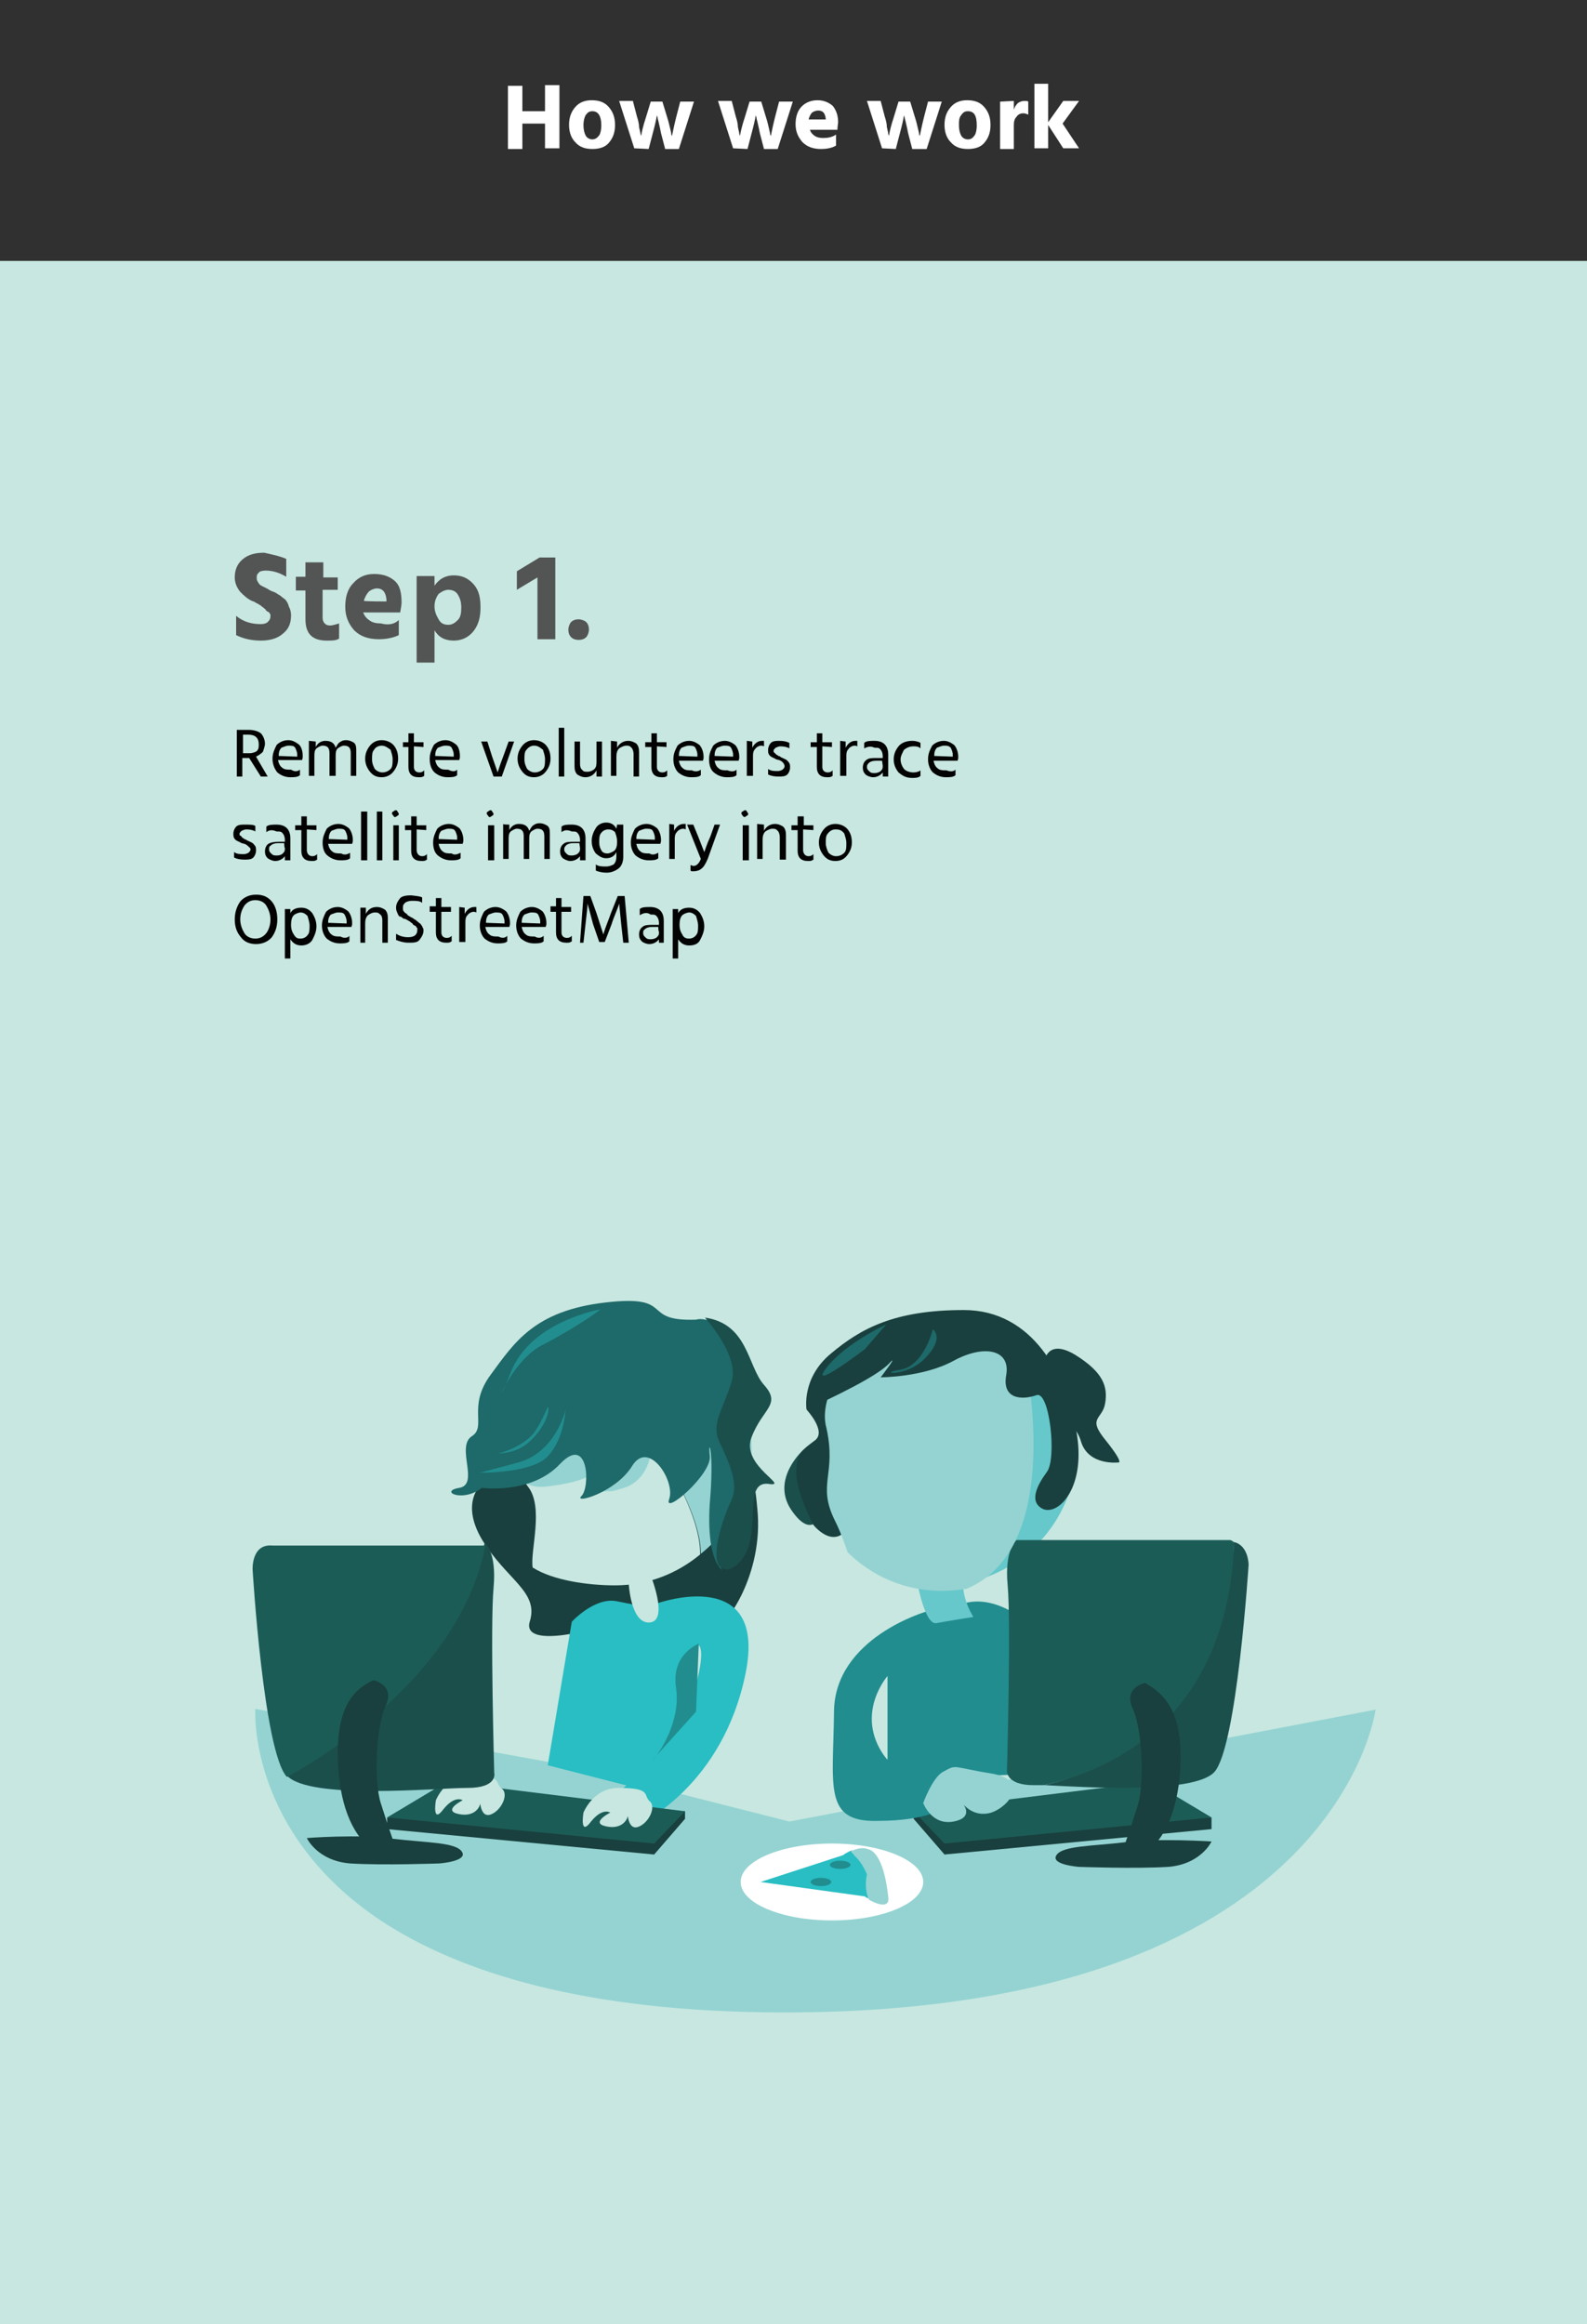 <?xml version="1.0" encoding="utf-8"?>
<!-- Generator: Adobe Illustrator 19.1.0, SVG Export Plug-In . SVG Version: 6.00 Build 0)  -->
<svg version="1.1" id="Layer_1" xmlns="http://www.w3.org/2000/svg" xmlns:xlink="http://www.w3.org/1999/xlink" x="0px" y="0px"
	 viewBox="44 -62.5 231.2 338.5" style="enable-background:new 44 -62.5 231.2 338.5;" xml:space="preserve">
<rect x="44" y="-62.5" width="231.2" height="338.5" fill="#333333" stroke="none"/>
<style type="text/css">
	.st0{fill:#303030;}
	.st1{fill:#C7E7E0;}
	.st2{fill:#66C8CB;}
	.st3{fill:#19403E;}
	.st4{fill:#94D3D2;}
	.st5{fill:#28BEC3;}
	.st6{fill:#1C5C57;}
	.st7{fill:#218D8F;}
	.st8{fill:#1B4F4C;}
	.st9{fill:#FFFFFF;}
	.st10{fill:#1E6969;}
	.st11{enable-background:new    ;}
	.st12{fill:#535454;}
	.st13{fill:#030303;}
</style>
<rect x="44" y="-62.5" class="st0" width="231.2" height="38"/>
<rect x="44" y="-24.5" class="st1" width="231.2" height="300.5"/>
<g>
	<path class="st2" d="M200.8,148.6c0-6.5-3.2-12.2-8.1-15.8c1.8,9,4.4,30.3-8.3,35.3C193.7,166.4,200.8,158.3,200.8,148.6z"/>
	<path class="st3" d="M114.5,153.3c0,0-3.7,2.6-0.3,8.4c3.6,5.9,8.3,7.6,7,11.9c-1.4,4.3,10.2,1.1,12.9,0c2.7-1.1,15-1.2,15,0
		c0,1.2,5.9-5.9,5.3-15.5c-0.7-9.6-3.7-18.9-11.6-17.8C134.7,141.4,114.5,153.3,114.5,153.3z"/>
	<path class="st4" d="M127.1,194.7l31.9,8.1l85.4-16.3c0,0-5.7,44.1-86.1,44.1c-29.2,0-47.4-5.9-58.7-13.3
		c-19.6-13-18.4-30.9-18.4-30.9L127.1,194.7z"/>
	<path class="st4" d="M153.5,148.6c0-11-8.9-19.9-19.9-19.9c-6.2,0-11.6,3-15.3,7.4l16.6,7.7l5,4.8c0,0,6.2,9,6.2,15.2
		C150.5,160.3,153.5,154.8,153.5,148.6z"/>
	<path class="st5" d="M139.8,171c0,0,16.1-5.7,12.8,10.3c-3.3,16.1-15,21.6-15,21.6l-5.4-3c0,0,7.7-5.4,10.4-10.3s4.3-11.4,3.2-12.5
		c-1.1-1.1-0.1,12.3-0.1,12.3l-9.4,8.4l-12.5-3.2l3.5-20.9c0,0,3.3-3.6,6.5-3c3.1,0.6,4.8,1,4.8,1L139.8,171z"/>
	<polygon class="st3" points="177.1,202.4 181.6,207.6 220.5,203.9 220.5,202.2 177.1,201.3 	"/>
	<polygon class="st6" points="177.1,201.3 181.6,206 220.5,202.2 211.8,197 	"/>
	<polygon class="st3" points="143.8,202.4 139.3,207.6 100.4,203.9 100.4,202.2 143.8,201.3 	"/>
	<polygon class="st6" points="143.8,201.3 139.3,206 100.4,202.2 109.1,197 	"/>
	<path class="st7" d="M179,172.2c0,0-13.4,3.8-13.5,14.6s-1.6,16.1,6.3,15.9c7.8,0,9.9-2.1,9.9-2.1l1.5-5.7c0,0-7.2,3.6-10.8-2.3
		s0.9-11,0.9-11v15l26.6-0.9l-3.7-19.5c0,0-5.4-6.5-11.3-5.3C179,172.2,179,172.2,179,172.2z"/>
	<path class="st8" d="M161.1,148.6c0,0-4.8,4.2-1.9,8.7c3,4.5,4.3,1,4.3,1L161.1,148.6z"/>
	<g>
		<path class="st8" d="M223.8,162.1c-1.9,25.9-18.8,33.3-27.6,35.4c6,0.3,21.7,1.3,24.7-1.9c3.3-3.6,5-30.2,5-30.2
			S225.9,162.6,223.8,162.1z"/>
		<path class="st6" d="M223.8,162.1c-0.3-0.1-0.3-0.3-0.7-0.3c-3,0-31,0-31,0s-1.8,1.3-1.3,6.6c0.5,5.4-0.1,26.9-0.1,26.9
			s-0.3,2.2,3.9,2.2c0.3,0,1,0,1.5,0C205.1,195.5,222.8,188.4,223.8,162.1z"/>
	</g>
	<path class="st3" d="M210.8,182.6c0,0-3.2,0.7-1.8,3.7s1.8,11,0.7,14.3c-1.1,3.5-2,6-2,6s1.5,2.5,4.1,0s4.2-7.1,4.2-13.6
		C215.9,186.7,213.7,184.2,210.8,182.6z"/>
	<path class="st3" d="M220.5,205.7c0,0-1.5,3.3-6.3,3.7c-4.8,0.3-13,0-13,0s-4.2-0.3-3.3-1.7c0.9-1.4,5.1-1.3,10.1-1.9
		C212.8,205.2,220.5,205.7,220.5,205.7z"/>
	<path class="st3" d="M196.1,136c0,0,0.3-3.7,4.5-1.2c4.2,2.6,4.8,4.7,4.4,7.1s-2.7,2,0.1,5.4c2.8,3.5,1.8,3.2,1.8,3.2
		s-4.3,0.5-5.4-3c-1-3.5-3.8-2.7-3.8-6.9"/>
	<path class="st2" d="M184.3,168.2c0,2.5,1.5,4.8,1.5,4.8s-3.8,0.6-5.4,0.9c-1.6,0.3-2.7-5.6-2.7-5.6H184.3L184.3,168.2z"/>
	<path class="st4" d="M178.5,200.1c0,0,1.2,3.3,4.4,2.7c3.2-0.6,1.3-2.7,1.3-2.7s1.5,2.2,4.2,1.4c2.7-0.9,5.6-4.8,0-5.7
		c-5.6-0.9-5-1.4-6.9-0.3C179.9,196.2,178.5,200.1,178.5,200.1z"/>
	<path class="st1" d="M135.6,168.2c0,0,0.3,5.9,3.1,5.6s0-7.1,0-7.1"/>
	<path class="st1" d="M134.1,197.9c-3.7,0-5.1,3.6-5.1,3.6s-0.6,3.6,1.1,1.3c1.7-2.1,2.8-1.3,2.8-1.3s-3,1.5-0.6,2
		c2.3,0.5,3.3-1,3.2-2c-0.1-1-0.3,2.6,1.4,2.1c1.6-0.5,2.8-3,1.7-3.8C137.7,198.9,138.9,197.9,134.1,197.9z"/>
	<path class="st1" d="M112.6,196.1c-3.7,0-5.1,3.6-5.1,3.6s-0.6,3.6,1.1,1.3c1.7-2.1,2.8-1.3,2.8-1.3s-3,1.5-0.6,2
		c2.3,0.5,3.3-1,3.2-2c-0.1-1-0.3,2.6,1.4,2.1c1.6-0.5,2.8-3,1.7-3.8C116,197.1,117.3,196.1,112.6,196.1z"/>
	<path class="st3" d="M88.7,205.2c0,0,1.5,3.3,6.3,3.7c4.8,0.3,13,0,13,0s4.2-0.3,3.3-1.7c-0.9-1.4-5.1-1.3-10.1-1.9
		C96.3,204.6,88.7,205.2,88.7,205.2z"/>
	<ellipse class="st9" cx="165.2" cy="211.6" rx="13.3" ry="5.6"/>
	<path class="st7" d="M145.8,176.9c0,0-4.1,1.5-3.3,6.5c0.7,4.8-2.5,9.7-3.6,10.6c-1,0.9,0,0,0,0l6.5-7.2L145.8,176.9z"/>
	<path class="st7" d="M144.6,144.8c0,0,1.9,2.1,1.3,3.8c-0.7,1.7-3.3,5.4-3.3,5.4s2.8-1.7,3.5-3.7c0.6-1.9,1-3.3,0.6-4.2
		C146.2,145.5,144.6,144.8,144.6,144.8z"/>
	<path class="st3" d="M165.2,139.5l-3.7,3.3c0,0,3,3.2,1.2,4.5c-1.7,1.3-2.7,1.8-2.7,4.7s2.5,7.6,2.5,7.6s3.7,4.7,5.9-1.3
		C170.7,152.4,165.2,139.5,165.2,139.5z"/>
	<g>
		<path class="st4" d="M193,133.4c-3.3-2.4-7.4-3.9-11.8-3.9c-5,0-9.5,1.8-13,4.8c-2.3,3.2-4.8,7.6-3.8,11.2
			c1.5,6.8-1.4,8.1,1.2,13.4c0.9,1.8,1.4,3.3,1.9,4.7c3.6,3.5,8.3,5.6,13.7,5.6c1.2,0,2.3-0.1,3.6-0.3
			C197.4,163.7,194.9,142.5,193,133.4z"/>
	</g>
	<path class="st3" d="M161.5,142.8c7.6-3.5,11.1-5.6,12.2-6.9c1.2-1.2-1.4,2.2-1.4,2.2s6.2,0,10.6-2.4s8.3-1.7,7.7,2
		c-0.7,3.7,2.4,3.7,4.4,3c1.9-0.7,3,9.3,1.5,11.2c-1.4,1.9-2.7,4.4-0.5,5.4c2.3,0.9,6.3-3.3,4.8-11.4c-1.5-8.1-6.3-17.6-16.4-17.6
		c-10.1,0-15,2.7-19.3,6.3C160.7,138.2,161.5,142.8,161.5,142.8z"/>
	<path class="st10" d="M173.1,130.4c0,0-5.9,2.7-8.7,6.3c-2.8,3.7,5.6-2.7,5.6-2.7L173.1,130.4z"/>
	<path class="st10" d="M179.9,131.1c0,0-1.3,5.4-4.8,5.9s0.9,1.2,3.7-1.7C181.7,132.3,179.9,131.1,179.9,131.1z"/>
	<g>
		<path class="st5" d="M170.4,210.4c0,0-0.8-1.7-1.8-2.7c-0.3-0.3-0.3-0.5-0.5-0.7c-0.8,0.3-1.3,0.7-1.3,0.7l-12,3.9l15.2,2.1
			c0,0,0.3,0.3,0.7,0.3C169.8,212.4,170.4,210.4,170.4,210.4z"/>
		<path class="st4" d="M173.4,213.7c-0.3-2.7-1.1-6.5-3-6.9c-0.9-0.3-1.7,0-2.4,0.3c0,0.3,0.3,0.3,0.5,0.7c1.1,0.9,1.8,2.7,1.8,2.7
			s-0.5,2,0.3,3.7C171.7,214.8,173.7,215.6,173.4,213.7z"/>
	</g>
	<ellipse class="st7" cx="166.4" cy="209.1" rx="1.5" ry="0.6"/>
	<ellipse class="st7" cx="163.6" cy="211.6" rx="1.5" ry="0.6"/>
	<g>
		<path class="st1" d="M139.9,148.6l-5-4.8l-10.3-4.8c-1.8,2.8-7.4,10.3-3.7,15c2.4,3,0.3,9.4,0.7,11.8c3,1.9,8.1,2.6,12,2.6
			c4.8,0,9-1.7,12.4-4.5C146.1,157.7,139.9,148.6,139.9,148.6z"/>
	</g>
	<path class="st4" d="M116,153.3c4.8-0.9,4.3,1.1,7.6,0.7c12.2-1.3,7.4-6.5,6.9-6.5L116,153.3z"/>
	<path class="st4" d="M129.6,155.1c4.8-0.9,2,0.1,5.3-0.9c4.1-1.3,4.3-6.6,3.7-6.6L129.6,155.1z"/>
	<g>
		<g>
			<path class="st10" d="M151.2,156.3c1.1-2.3-0.3-5.3-1.7-8.2c-1.4-3,0.3-4.7,1.7-9c1-3.2-2-7.2-3.9-9.3c-0.6-0.1-1.2-0.3-1.9-0.1
				c-8.3,0.3-2.8-3.7-13.2-2.5c-10.4,1.2-13.3,5.9-16.7,10.5c-3.5,4.7-0.5,7.6-2.8,9c-2.3,1.6,1.2,7-1.8,7.5c-3,0.5,0.5,2.2,3.3,0
				c0,0,7.2,1,11.4-3.5c4.2-4.4,4.4,3.5,3.1,4.7c-1.2,1.2,5-0.5,7.4-4.4c2.4-3.9,6.3,2.2,5.4,4.8c-1,2.6,6.3-3.6,5.9-6.3
				c-0.3-2.8,0.7-0.8,0,7c-0.3,4.8,0.3,8.4,1.8,9.7C148.1,164,150.2,158.4,151.2,156.3z"/>
			<path class="st8" d="M153.5,146.8c1.6-4.2,4.4-4.7,1.8-7.6c-2.4-2.7-2.3-8.9-8.6-9.8c1.8,2.1,4.8,6.2,3.9,9.3
				c-1.4,4.5-3.1,6.2-1.7,9c1.4,3,2.7,5.9,1.7,8.2c-1.1,2.3-3.1,7.8-1.8,9.7c0.9,0.8,2,0.6,3.2-0.9c3.1-3.7,0.1-11.3,3.8-11.1
				C159.5,154.2,151.8,151,153.5,146.8z"/>
		</g>
		<path class="st7" d="M131.5,128.2c0,0-10.2,1.7-13.1,9.2c-2.9,7.5-0.5-1.7,5-4.2C128.7,130.4,131.5,128.2,131.5,128.2z"/>
		<path class="st7" d="M126.4,142.8c0,0-1.4,6.2-6.9,7.7c-5.6,1.5-5.6,1.5-5.6,1.5s7.6,0.1,9.9-2.4
			C126.2,147.1,126.4,142.8,126.4,142.8z"/>
		<path class="st7" d="M116.6,149.2c0,0,2.7,0,4.5-1.7c1.8-1.6,2.8-3.7,2.8-4.8c0-1.1-0.6,1.5-2.2,3.6
			C119.9,148.4,116.6,149.2,116.6,149.2z"/>
	</g>
	<g>
		<path class="st8" d="M85.8,196.1c3.3,3.6,21.8,1.8,26.3,1.8s3.9-2.2,3.9-2.2s-0.6-21.5-0.1-26.9c0.5-5.4-1.3-6.6-1.3-6.6
			C110.5,182.8,85.8,196.1,85.8,196.1z"/>
		<path class="st6" d="M80.8,166.1c0,0,1.6,26.6,5,30.2c0,0,24.9-12.8,28.9-33.7c0,0-28.1,0-31,0C80.6,162.3,80.8,166.1,80.8,166.1z
			"/>
	</g>
	<path class="st3" d="M98.4,182.2c0,0,3.2,0.7,1.8,3.7c-1.4,3-1.8,11-0.7,14.3c1.1,3.5,2,6,2,6s-1.5,2.5-4.1,0
		c-2.6-2.5-4.2-7.1-4.2-13.6C93.3,186.1,95.4,183.6,98.4,182.2z"/>
</g>
<g class="st11">
	<path class="st12" d="M85.7,18.9v2.6c-1-0.6-2-0.9-3-0.9c-0.4,0-0.9,0.1-1,0.3c-0.3,0.3-0.3,0.4-0.3,0.8s0.2,0.6,0.4,0.9
		c0.3,0.3,0.8,0.4,1.4,0.8c0.3,0.2,0.7,0.3,0.9,0.4c0.3,0.2,0.5,0.3,0.8,0.5c0.3,0.3,0.6,0.4,0.8,0.7c0.2,0.3,0.3,0.5,0.4,0.9
		c0.2,0.3,0.3,0.8,0.3,1.2c0,1.1-0.3,2-1.2,2.7c-0.8,0.7-1.9,1-3.2,1c-1.4,0-2.6-0.3-3.6-0.8v-2.8c1.1,0.9,2.3,1.2,3.6,1.2
		c0.4,0,0.8-0.1,1-0.3c0.3-0.3,0.4-0.5,0.4-0.9c0-0.2,0-0.3-0.1-0.3c0-0.1-0.1-0.3-0.3-0.3c-0.1-0.1-0.3-0.2-0.3-0.3
		s-0.3-0.2-0.3-0.3c-0.2-0.1-0.3-0.2-0.4-0.3c-0.2-0.1-0.3-0.2-0.5-0.3c-0.3-0.1-0.4-0.3-0.6-0.3c-0.8-0.3-1.4-0.9-1.9-1.4
		c-0.4-0.5-0.8-1.2-0.8-2.1c0-1,0.3-1.9,1.1-2.6c0.8-0.7,1.8-1,3.2-1C83.8,18.3,84.8,18.5,85.7,18.9z"/>
	<path class="st12" d="M91,23.3v4.2c0,0.3,0.1,0.6,0.3,0.8c0.2,0.2,0.4,0.3,0.8,0.3c0.4,0,0.9-0.2,1.3-0.3v2.2
		c-0.4,0.3-1,0.3-1.8,0.3c-2.1,0-3.1-1-3.1-3.1v-4.2h-1.4v-2h1.4v-2.1h2.6v2.2h2.1v1.8H91z"/>
	<path class="st12" d="M102.1,27.8V30c-0.6,0.3-1.6,0.6-2.9,0.6c-1.5,0-2.7-0.4-3.6-1.3c-0.8-0.9-1.3-2-1.3-3.4
		c0-1.4,0.3-2.6,1.2-3.5c0.8-0.9,1.8-1.3,3-1.3s2.2,0.3,3,1c0.8,0.7,1,1.8,1,3.2c0,0.3-0.1,0.8-0.2,1.4h-5.4c0.2,0.5,0.5,0.9,1,1.2
		c0.4,0.3,1,0.4,1.6,0.4C100.6,28.6,101.5,28.4,102.1,27.8z M100.3,25.1v-0.3c-0.1-1-0.5-1.6-1.4-1.6c-0.4,0-0.8,0.2-1.1,0.4
		C97.4,24,97.2,24.4,97,25C97,25.1,100.3,25.1,100.3,25.1z"/>
	<path class="st12" d="M107.3,21.4v1.4c0.7-1,1.6-1.5,2.8-1.5c1.2,0,2.1,0.4,2.9,1.3c0.8,0.9,1,2,1,3.4c0,1.4-0.3,2.5-1,3.4
		c-0.7,0.9-1.7,1.4-2.9,1.4c-1.3,0-2.2-0.5-2.8-1.5V34h-2.6V21.4H107.3L107.3,21.4z M109.3,28.5c0.6,0,1-0.3,1.4-0.7
		c0.4-0.4,0.5-1,0.5-1.8c0-0.9-0.2-1.4-0.5-1.9s-0.8-0.7-1.4-0.7c-0.5,0-1,0.3-1.4,0.6c-0.3,0.4-0.6,1-0.6,1.8
		c0,0.8,0.3,1.4,0.6,1.9C108.2,28.3,108.7,28.5,109.3,28.5z"/>
	<path class="st12" d="M119.3,23.4v-2.7l3.3-2h2.3v11.9h-2.6v-9L119.3,23.4z"/>
	<path class="st12" d="M127.2,30.3c-0.3-0.3-0.4-0.7-0.4-1.1s0.2-0.9,0.4-1.1c0.3-0.3,0.7-0.4,1.1-0.4s0.9,0.2,1.1,0.4
		c0.3,0.3,0.4,0.7,0.4,1.1s-0.2,0.9-0.4,1.1c-0.3,0.3-0.7,0.4-1.1,0.4S127.5,30.6,127.2,30.3z"/>
</g>
<g>
	<g class="st11">
		<path class="st13" d="M83,50.6h-1l-1.7-2.7l0,0h-1v2.7h-0.8v-6.8h1.7c0.8,0,1.4,0.2,1.8,0.5c0.3,0.3,0.6,0.9,0.6,1.5
			c0,0.4-0.2,0.9-0.3,1.2c-0.3,0.3-0.6,0.5-1,0.7L83,50.6z M79.4,44.5v2.7h1c0.4,0,0.9-0.2,1-0.3c0.3-0.3,0.3-0.6,0.3-1
			c0-0.9-0.5-1.4-1.5-1.4H79.4L79.4,44.5z"/>
		<path class="st13" d="M87.7,49.6v0.8c-0.3,0.3-0.9,0.3-1.4,0.3c-0.8,0-1.4-0.3-1.9-0.7c-0.4-0.5-0.7-1.2-0.7-2
			c0-0.8,0.3-1.4,0.6-2c0.4-0.4,1-0.7,1.7-0.7c0.6,0,1.1,0.3,1.5,0.6c0.4,0.3,0.6,1,0.6,1.7c0,0.3,0,0.3-0.1,0.6h-3.5
			c0.1,0.5,0.3,0.9,0.6,1.1c0.3,0.3,0.8,0.3,1.3,0.3C86.9,49.9,87.3,49.9,87.7,49.6z M87.3,47.7v-0.3c0-0.4-0.2-0.8-0.3-1
			c-0.2-0.3-0.5-0.3-1-0.3c-0.3,0-0.7,0.2-1,0.3c-0.3,0.3-0.4,0.7-0.4,1.2L87.3,47.7L87.3,47.7z"/>
		<path class="st13" d="M90,45.5v0.8c0.3-0.6,0.8-0.9,1.4-0.9c0.8,0,1.3,0.3,1.5,1c0.2-0.3,0.3-0.6,0.6-0.8c0.3-0.2,0.5-0.3,0.9-0.3
			c0.5,0,0.9,0.2,1.2,0.4c0.3,0.3,0.3,0.7,0.3,1.2v3.6h-0.8v-3.3c0-0.8-0.3-1.1-1-1.1c-0.3,0-0.6,0.2-0.9,0.4
			c-0.3,0.3-0.3,0.7-0.3,1.2v2.8H92v-3.3c0-0.8-0.3-1.1-1-1.1c-0.3,0-0.6,0.2-0.9,0.4c-0.3,0.3-0.3,0.7-0.3,1.2v2.8H89v-5.1L90,45.5
			L90,45.5z"/>
		<path class="st13" d="M99.6,50.7c-0.8,0-1.3-0.3-1.7-0.8c-0.4-0.5-0.7-1.1-0.7-1.9c0-0.8,0.3-1.4,0.7-1.9c0.4-0.5,1-0.8,1.7-0.8
			c0.7,0,1.4,0.3,1.8,0.8c0.4,0.5,0.6,1.1,0.6,1.9c0,0.8-0.3,1.4-0.7,1.9S100.3,50.7,99.6,50.7z M99.6,46.1c-0.4,0-0.9,0.2-1.1,0.6
			c-0.3,0.3-0.3,0.8-0.3,1.4s0.2,1,0.4,1.4c0.3,0.3,0.7,0.5,1.1,0.5c0.5,0,0.9-0.2,1.2-0.5c0.3-0.3,0.3-0.9,0.3-1.4
			c0-0.6-0.2-1-0.3-1.4C100.5,46.4,100.1,46.1,99.6,46.1z"/>
		<path class="st13" d="M104.3,46.2v3c0,0.5,0.3,0.8,0.8,0.8c0.3,0,0.5-0.1,0.7-0.3v0.8c-0.3,0.2-0.4,0.2-0.8,0.2
			c-1,0-1.5-0.5-1.5-1.5v-2.9h-0.8v-0.7h0.8v-1.3h0.8v1.3h1.4v0.7L104.3,46.2L104.3,46.2z"/>
		<path class="st13" d="M110.6,49.6v0.8c-0.3,0.3-0.9,0.3-1.4,0.3c-0.8,0-1.4-0.3-1.9-0.7c-0.5-0.5-0.7-1.2-0.7-2
			c0-0.8,0.3-1.4,0.6-2c0.4-0.4,1-0.7,1.7-0.7c0.6,0,1.1,0.3,1.5,0.6c0.4,0.3,0.6,1,0.6,1.7c0,0.3,0,0.3-0.1,0.6h-3.5
			c0.1,0.5,0.3,0.9,0.6,1.1c0.3,0.3,0.8,0.3,1.3,0.3C109.9,49.9,110.3,49.9,110.6,49.6z M110.1,47.7v-0.3c0-0.4-0.2-0.8-0.3-1
			c-0.2-0.3-0.5-0.3-1-0.3c-0.3,0-0.7,0.2-1,0.3c-0.3,0.3-0.4,0.7-0.4,1.2L110.1,47.7L110.1,47.7z"/>
		<path class="st13" d="M115.9,50.6l-1.8-5.1h0.9l0.7,2.2l0.8,2.3c0.1-0.3,0.3-1,0.8-2.3l0.8-2.2h0.8l-1.8,5.1
			C116.8,50.6,115.9,50.6,115.9,50.6z"/>
		<path class="st13" d="M121.8,50.7c-0.8,0-1.3-0.3-1.7-0.8c-0.4-0.5-0.7-1.1-0.7-1.9c0-0.8,0.3-1.4,0.7-1.9c0.4-0.5,1-0.8,1.7-0.8
			s1.4,0.3,1.8,0.8c0.4,0.5,0.6,1.1,0.6,1.9c0,0.8-0.3,1.4-0.7,1.9S122.5,50.7,121.8,50.7z M121.8,46.1c-0.4,0-0.8,0.2-1.1,0.6
			c-0.3,0.3-0.3,0.8-0.3,1.4s0.2,1,0.4,1.4c0.3,0.3,0.7,0.5,1.1,0.5c0.5,0,0.9-0.2,1.2-0.5c0.3-0.3,0.3-0.9,0.3-1.4
			c0-0.6-0.2-1-0.3-1.4C122.7,46.4,122.4,46.1,121.8,46.1z"/>
		<path class="st13" d="M125.4,50.6v-7.1h0.8v7.1H125.4z"/>
		<path class="st13" d="M130.9,45.5h0.8v5.1h-0.8v-0.9c-0.3,0.6-0.9,1-1.6,1c-0.5,0-0.9-0.2-1.2-0.4c-0.3-0.3-0.4-0.7-0.4-1.2v-3.6
			h0.8v3.3c0,0.3,0.1,0.7,0.3,0.8c0.2,0.3,0.4,0.3,0.8,0.3c0.4,0,0.8-0.2,1-0.4c0.3-0.3,0.3-0.7,0.3-1.2L130.9,45.5L130.9,45.5z"/>
		<path class="st13" d="M133.9,45.5v0.9c0.3-0.6,0.9-1,1.6-1c0.5,0,0.9,0.2,1.2,0.4c0.3,0.3,0.4,0.7,0.4,1.2v3.6h-0.8v-3.3
			c0-0.3-0.1-0.7-0.3-0.9c-0.3-0.3-0.4-0.3-0.8-0.3c-0.3,0-0.7,0.2-1,0.4c-0.3,0.3-0.4,0.7-0.4,1.2v2.8H133v-5.1L133.9,45.5
			L133.9,45.5z"/>
		<path class="st13" d="M139.7,46.2v3c0,0.5,0.3,0.8,0.8,0.8c0.3,0,0.5-0.1,0.7-0.3v0.8c-0.3,0.2-0.4,0.2-0.8,0.2
			c-1,0-1.5-0.5-1.5-1.5v-2.9H138v-0.7h0.9v-1.3h0.8v1.3h1.4v0.7L139.7,46.2L139.7,46.2z"/>
		<path class="st13" d="M146.1,49.6v0.8c-0.3,0.3-0.9,0.3-1.4,0.3c-0.8,0-1.4-0.3-1.9-0.7c-0.4-0.4-0.7-1.1-0.7-1.9
			c0-0.9,0.3-1.4,0.6-2c0.4-0.4,1-0.7,1.7-0.7c0.6,0,1.1,0.3,1.5,0.6c0.3,0.3,0.6,1,0.6,1.7c0,0.3,0,0.3-0.1,0.6h-3.5
			c0.1,0.5,0.3,0.9,0.6,1.1c0.3,0.3,0.8,0.3,1.3,0.3C145.2,49.9,145.7,49.9,146.1,49.6z M145.6,47.7v-0.3c0-0.4-0.2-0.8-0.3-1
			c-0.2-0.3-0.5-0.3-1-0.3c-0.3,0-0.7,0.2-1,0.3c-0.3,0.3-0.4,0.7-0.4,1.2L145.6,47.7L145.6,47.7z"/>
		<path class="st13" d="M151.3,49.6v0.8c-0.3,0.3-0.9,0.3-1.4,0.3c-0.8,0-1.4-0.3-1.9-0.7s-0.7-1.1-0.7-1.9c0-0.9,0.3-1.4,0.6-2
			c0.4-0.4,1-0.7,1.7-0.7c0.6,0,1.1,0.3,1.5,0.6c0.3,0.3,0.6,1,0.6,1.7c0,0.3,0,0.3-0.1,0.6h-3.5c0.1,0.5,0.3,0.9,0.6,1.1
			c0.3,0.3,0.8,0.3,1.3,0.3C150.5,49.9,151,49.9,151.3,49.6z M150.8,47.7v-0.3c0-0.4-0.2-0.8-0.3-1c-0.2-0.3-0.5-0.3-1-0.3
			c-0.3,0-0.7,0.2-1,0.3c-0.3,0.3-0.4,0.7-0.4,1.2L150.8,47.7L150.8,47.7z"/>
		<path class="st13" d="M153.6,45.5v0.9c0.3-0.6,0.8-1,1.4-1c0.2,0,0.3,0,0.3,0v0.8c-0.2-0.1-0.3-0.1-0.4-0.1
			c-0.3,0-0.7,0.2-0.9,0.5c-0.3,0.3-0.3,0.7-0.3,1.1v2.8h-0.9v-5.1L153.6,45.5L153.6,45.5z"/>
		<path class="st13" d="M159,45.7v0.8c-0.3-0.2-0.8-0.3-1.3-0.3c-0.3,0-0.4,0.1-0.7,0.2c-0.2,0.2-0.3,0.3-0.3,0.4
			c0,0.2,0,0.3,0.1,0.3c0.1,0.1,0.2,0.2,0.3,0.3c0.2,0.1,0.3,0.2,0.3,0.2c0.1,0,0.3,0.1,0.4,0.2c0.4,0.2,0.8,0.3,1,0.6
			c0.3,0.3,0.3,0.5,0.3,0.9c0,0.4-0.2,0.8-0.4,1c-0.3,0.3-0.8,0.3-1.3,0.3c-0.6,0-1.1-0.1-1.5-0.3v-0.8c0.4,0.3,0.9,0.3,1.4,0.3
			c0.3,0,0.5-0.1,0.7-0.2c0.2-0.2,0.3-0.3,0.3-0.5s-0.1-0.4-0.3-0.6c-0.2-0.2-0.4-0.3-0.9-0.4c-0.3-0.2-0.7-0.3-0.9-0.5
			c-0.3-0.3-0.3-0.5-0.3-0.9c0-0.4,0.2-0.8,0.4-1c0.3-0.3,0.8-0.3,1.2-0.3C158.2,45.4,158.6,45.5,159,45.7z"/>
		<path class="st13" d="M163.8,46.2v3c0,0.5,0.3,0.8,0.8,0.8c0.3,0,0.5-0.1,0.7-0.3v0.8c-0.3,0.2-0.4,0.2-0.8,0.2
			c-1,0-1.5-0.5-1.5-1.5v-2.9h-0.9v-0.7h0.9v-1.3h0.8v1.3h1.4v0.7L163.8,46.2L163.8,46.2L163.8,46.2z"/>
		<path class="st13" d="M167.2,45.5v0.9c0.3-0.6,0.8-1,1.4-1c0.2,0,0.3,0,0.3,0v0.8c-0.2-0.1-0.3-0.1-0.4-0.1
			c-0.3,0-0.7,0.2-0.9,0.5c-0.3,0.3-0.3,0.7-0.3,1.1v2.8h-0.9v-5.1L167.2,45.5L167.2,45.5z"/>
		<path class="st13" d="M169.9,46.5v-0.8c0.3-0.3,0.9-0.3,1.5-0.3c1.3,0,2,0.7,2,2v3.2h-0.8v-0.6c-0.3,0.4-0.8,0.7-1.4,0.7
			c-0.4,0-0.9-0.2-1.1-0.4c-0.3-0.3-0.4-0.6-0.4-1c0-0.5,0.2-0.9,0.5-1.1c0.3-0.3,0.9-0.3,1.5-0.3h0.9v-0.3c0-0.3-0.1-0.7-0.3-0.9
			c-0.2-0.3-0.4-0.3-0.9-0.3C170.8,46.1,170.3,46.3,169.9,46.5z M172.5,48.3h-0.9c-0.4,0-0.8,0.1-1,0.3s-0.3,0.3-0.3,0.6
			c0,0.3,0.1,0.4,0.3,0.6c0.2,0.2,0.3,0.3,0.8,0.3c0.3,0,0.7-0.1,0.9-0.3c0.3-0.3,0.3-0.4,0.3-0.8L172.5,48.3L172.5,48.3z"/>
		<path class="st13" d="M175.2,48.1c0,0.5,0.2,1,0.5,1.4c0.3,0.3,0.8,0.5,1.4,0.5c0.3,0,0.8-0.1,1-0.3v0.8c-0.3,0.3-0.8,0.3-1.2,0.3
			c-0.9,0-1.4-0.3-2-0.8c-0.4-0.5-0.7-1.1-0.7-1.9c0-0.8,0.3-1.4,0.7-1.9c0.4-0.5,1.1-0.8,2-0.8c0.4,0,0.9,0.1,1.2,0.3v0.8
			c-0.3-0.3-0.7-0.3-1-0.3c-0.6,0-1,0.2-1.4,0.5C175.5,47.1,175.2,47.6,175.2,48.1z"/>
		<path class="st13" d="M183.2,49.6v0.8c-0.3,0.3-0.9,0.3-1.4,0.3c-0.8,0-1.4-0.3-1.9-0.7c-0.4-0.4-0.7-1.1-0.7-1.9
			c0-0.9,0.3-1.4,0.6-2c0.4-0.4,1-0.7,1.7-0.7c0.6,0,1.1,0.3,1.5,0.6c0.3,0.3,0.6,1,0.6,1.7c0,0.3,0,0.3-0.1,0.6h-3.5
			c0.1,0.5,0.3,0.9,0.6,1.1c0.3,0.3,0.8,0.3,1.3,0.3C182.4,49.9,182.9,49.9,183.2,49.6z M182.8,47.7v-0.3c0-0.4-0.2-0.8-0.3-1
			c-0.3-0.3-0.5-0.3-1-0.3c-0.3,0-0.7,0.2-1,0.3c-0.3,0.3-0.4,0.7-0.4,1.2L182.8,47.7L182.8,47.7z"/>
	</g>
	<g class="st11">
		<path class="st13" d="M81.2,57.8v0.8c-0.3-0.2-0.8-0.3-1.3-0.3c-0.3,0-0.4,0.1-0.7,0.2c-0.2,0.2-0.3,0.3-0.3,0.4
			c0,0.2,0,0.3,0.1,0.3s0.2,0.2,0.3,0.3c0.2,0.1,0.3,0.2,0.3,0.2s0.3,0.1,0.4,0.2c0.4,0.2,0.8,0.3,1,0.6c0.3,0.3,0.3,0.5,0.3,0.9
			c0,0.4-0.2,0.8-0.4,1c-0.3,0.3-0.8,0.3-1.3,0.3c-0.6,0-1.1-0.1-1.5-0.3v-0.8c0.4,0.3,0.9,0.3,1.4,0.3c0.3,0,0.5-0.1,0.7-0.2
			c0.2-0.2,0.3-0.3,0.3-0.5s-0.2-0.3-0.4-0.5c-0.2-0.2-0.4-0.3-0.9-0.4c-0.3-0.2-0.7-0.3-0.9-0.5c-0.3-0.3-0.3-0.5-0.3-0.9
			c0-0.4,0.2-0.8,0.4-1c0.3-0.3,0.8-0.3,1.2-0.3C80.5,57.6,80.9,57.6,81.2,57.8z"/>
		<path class="st13" d="M82.8,58.7v-0.8c0.3-0.3,0.9-0.3,1.5-0.3c1.3,0,2,0.7,2,2v3.2h-0.8v-0.6c-0.3,0.4-0.8,0.7-1.4,0.7
			c-0.4,0-0.8-0.2-1.1-0.4c-0.3-0.3-0.4-0.6-0.4-1c0-0.5,0.2-0.9,0.5-1.1c0.3-0.2,0.9-0.3,1.5-0.3h0.9v-0.3c0-0.3-0.1-0.7-0.3-0.9
			c-0.2-0.3-0.4-0.3-0.9-0.3C83.6,58.3,83.2,58.4,82.8,58.7z M85.4,60.3h-0.9c-0.4,0-0.8,0.1-1,0.3c-0.3,0.2-0.3,0.3-0.3,0.6
			c0,0.3,0.1,0.4,0.3,0.6c0.2,0.2,0.3,0.3,0.8,0.3c0.4,0,0.7-0.1,0.9-0.3c0.3-0.3,0.3-0.4,0.3-0.8C85.4,60.9,85.4,60.3,85.4,60.3z"
			/>
		<path class="st13" d="M88.7,58.3v3c0,0.5,0.3,0.9,0.8,0.9c0.3,0,0.5-0.1,0.7-0.3v0.8c-0.3,0.2-0.4,0.2-0.8,0.2
			c-1,0-1.5-0.5-1.5-1.5v-3H87v-0.7h0.9v-1.3h0.8v1.3h1.4v0.7L88.7,58.3L88.7,58.3z"/>
		<path class="st13" d="M95,61.7v0.8c-0.3,0.3-0.9,0.3-1.4,0.3c-0.8,0-1.4-0.3-1.9-0.7S91,61,91,60.2c0-0.8,0.3-1.4,0.6-2
			c0.4-0.4,1-0.7,1.7-0.7c0.6,0,1.1,0.3,1.5,0.6c0.3,0.3,0.6,1,0.6,1.7c0,0.3,0,0.3-0.1,0.6h-3.5c0.1,0.5,0.3,0.9,0.6,1.1
			c0.3,0.3,0.8,0.3,1.3,0.3C94.2,62.1,94.7,61.9,95,61.7z M94.6,59.8v-0.3c0-0.4-0.2-0.8-0.3-1c-0.2-0.3-0.5-0.3-1-0.3
			c-0.3,0-0.7,0.2-1,0.3c-0.3,0.3-0.4,0.7-0.4,1.2L94.6,59.8L94.6,59.8z"/>
		<path class="st13" d="M96.6,62.8v-7.1h0.9v7.1H96.6z"/>
		<path class="st13" d="M98.9,62.8v-7.1h0.8v7.1H98.9z"/>
		<path class="st13" d="M101.3,56.3c-0.1-0.1-0.2-0.3-0.2-0.3c0-0.2,0.1-0.3,0.2-0.3c0.1-0.1,0.3-0.2,0.3-0.2c0.2,0,0.3,0.1,0.3,0.2
			c0.1,0.1,0.2,0.3,0.2,0.3c0,0.2-0.1,0.3-0.2,0.3c-0.1,0.1-0.3,0.2-0.3,0.2C101.5,56.5,101.4,56.5,101.3,56.3z M101.3,62.8v-5.1
			h0.8v5.1H101.3z"/>
		<path class="st13" d="M104.7,58.3v3c0,0.5,0.3,0.9,0.8,0.9c0.3,0,0.5-0.1,0.7-0.3v0.8c-0.3,0.2-0.4,0.2-0.8,0.2
			c-1,0-1.5-0.5-1.5-1.5v-3H103v-0.7h0.9v-1.3h0.8v1.3h1.4v0.7L104.7,58.3L104.7,58.3z"/>
		<path class="st13" d="M111.1,61.7v0.8c-0.3,0.3-0.9,0.3-1.4,0.3c-0.8,0-1.4-0.3-1.9-0.7s-0.7-1.1-0.7-1.9c0-0.8,0.3-1.4,0.6-2
			c0.4-0.4,1-0.7,1.7-0.7c0.6,0,1.1,0.3,1.5,0.6c0.3,0.3,0.6,1,0.6,1.7c0,0.3,0,0.3-0.1,0.6h-3.5c0.1,0.5,0.3,0.9,0.6,1.1
			c0.3,0.3,0.8,0.3,1.3,0.3C110.2,62.1,110.7,61.9,111.1,61.7z M110.6,59.8v-0.3c0-0.4-0.2-0.8-0.3-1c-0.2-0.3-0.5-0.3-1-0.3
			c-0.3,0-0.7,0.2-1,0.3c-0.3,0.3-0.4,0.7-0.4,1.2L110.6,59.8L110.6,59.8z"/>
		<path class="st13" d="M115.1,56.3c-0.1-0.1-0.2-0.3-0.2-0.3c0-0.2,0.1-0.3,0.2-0.3c0.1-0.1,0.3-0.2,0.3-0.2c0.2,0,0.3,0.1,0.3,0.2
			c0.1,0.1,0.2,0.3,0.2,0.3c0,0.2-0.1,0.3-0.2,0.3c-0.1,0.1-0.3,0.2-0.3,0.2C115.3,56.5,115.2,56.5,115.1,56.3z M115.1,62.8v-5.1
			h0.9v5.1H115.1z"/>
		<path class="st13" d="M118.2,57.6v0.8c0.3-0.6,0.8-0.9,1.4-0.9c0.8,0,1.3,0.3,1.5,1c0.2-0.3,0.3-0.6,0.6-0.8
			c0.3-0.2,0.5-0.3,0.9-0.3c0.5,0,0.9,0.2,1.2,0.4c0.3,0.3,0.3,0.7,0.3,1.2v3.6h-0.8v-3.3c0-0.8-0.3-1.1-1-1.1
			c-0.3,0-0.6,0.2-0.9,0.4c-0.3,0.3-0.3,0.7-0.3,1.2v2.8h-0.8v-3.3c0-0.8-0.3-1.1-1-1.1c-0.3,0-0.6,0.2-0.9,0.4
			c-0.3,0.3-0.3,0.7-0.3,1.2v2.8h-0.8v-5.1C117.2,57.6,118.2,57.6,118.2,57.6z"/>
		<path class="st13" d="M125.8,58.7v-0.8c0.3-0.3,0.9-0.3,1.5-0.3c1.3,0,2,0.7,2,2v3.2h-0.8v-0.6c-0.3,0.4-0.8,0.7-1.4,0.7
			c-0.4,0-0.8-0.2-1.1-0.4c-0.3-0.3-0.4-0.6-0.4-1c0-0.5,0.2-0.9,0.5-1.1c0.3-0.3,0.9-0.3,1.5-0.3h0.9v-0.3c0-0.3-0.1-0.7-0.3-0.9
			c-0.2-0.3-0.4-0.3-0.9-0.3C126.6,58.3,126.2,58.4,125.8,58.7z M128.4,60.3h-0.9c-0.4,0-0.8,0.1-1,0.3c-0.2,0.2-0.3,0.3-0.3,0.6
			c0,0.3,0.1,0.4,0.3,0.6c0.2,0.2,0.3,0.3,0.8,0.3c0.3,0,0.7-0.1,0.9-0.3c0.3-0.3,0.3-0.4,0.3-0.8L128.4,60.3L128.4,60.3z"/>
		<path class="st13" d="M133.9,57.6h0.9v4.7c0,0.8-0.3,1.4-0.7,1.7c-0.4,0.3-1,0.6-1.7,0.6c-0.6,0-1.1-0.1-1.6-0.3v-0.9
			c0.4,0.3,0.9,0.3,1.5,0.3c0.5,0,0.9-0.2,1.1-0.3c0.3-0.3,0.4-0.7,0.4-1.2v-0.6c-0.3,0.6-0.8,0.9-1.5,0.9c-0.6,0-1-0.3-1.5-0.7
			c-0.3-0.4-0.6-1-0.6-1.8c0-0.8,0.3-1.4,0.6-1.9s0.9-0.8,1.5-0.8c0.7,0,1.2,0.3,1.5,0.9L133.9,57.6L133.9,57.6z M132.5,61.8
			c0.3,0,0.7-0.2,1-0.4c0.3-0.3,0.4-0.7,0.4-1.3c0-0.7-0.2-1.1-0.3-1.4c-0.3-0.3-0.6-0.4-1-0.4s-0.8,0.2-1,0.5
			c-0.3,0.3-0.3,0.8-0.3,1.4c0,0.6,0.2,1,0.4,1.3C131.9,61.7,132.1,61.8,132.5,61.8z"/>
		<path class="st13" d="M139.9,61.7v0.8c-0.3,0.3-0.9,0.3-1.4,0.3c-0.8,0-1.4-0.3-1.9-0.7c-0.4-0.4-0.7-1.1-0.7-1.9
			c0-0.8,0.3-1.4,0.6-2c0.4-0.4,1-0.7,1.7-0.7c0.6,0,1.1,0.3,1.5,0.6c0.3,0.3,0.6,1,0.6,1.7c0,0.3,0,0.3-0.1,0.6h-3.5
			c0.1,0.5,0.3,0.9,0.6,1.1c0.3,0.3,0.8,0.3,1.3,0.3C139.1,62.1,139.5,61.9,139.9,61.7z M139.4,59.8v-0.3c0-0.4-0.2-0.8-0.3-1
			c-0.2-0.3-0.5-0.3-1-0.3c-0.3,0-0.7,0.2-1,0.3c-0.3,0.3-0.4,0.7-0.4,1.2L139.4,59.8L139.4,59.8z"/>
		<path class="st13" d="M142.2,57.6v0.9c0.3-0.6,0.8-1,1.4-1c0.2,0,0.3,0,0.3,0v0.8c-0.2-0.1-0.3-0.1-0.4-0.1
			c-0.3,0-0.7,0.2-0.9,0.5c-0.3,0.3-0.3,0.7-0.3,1.1v2.8h-0.8v-5.1L142.2,57.6L142.2,57.6z"/>
		<path class="st13" d="M146.1,62.6l-2-5h0.9l0.7,1.7l0.9,2.3c0.1-0.2,0.3-1,0.9-2.3l0.6-1.7h0.8l-1.8,5c-0.3,0.7-0.6,1.2-0.9,1.4
			c-0.3,0.3-0.8,0.4-1.2,0.4c-0.2,0-0.3,0-0.4-0.1v-0.8c0.1,0,0.3,0.1,0.3,0.1C145.3,63.7,145.8,63.4,146.1,62.6z"/>
		<path class="st13" d="M152.2,56.3c-0.1-0.1-0.2-0.3-0.2-0.3c0-0.2,0.1-0.3,0.2-0.3c0.1-0.1,0.3-0.2,0.3-0.2c0.2,0,0.3,0.1,0.3,0.2
			c0.1,0.1,0.2,0.3,0.2,0.3c0,0.2-0.1,0.3-0.2,0.3c-0.1,0.1-0.3,0.2-0.3,0.2C152.5,56.5,152.3,56.5,152.2,56.3z M152.2,62.8v-5.1
			h0.9v5.1H152.2z"/>
		<path class="st13" d="M155.3,57.6v0.9c0.3-0.6,0.9-1,1.6-1c0.5,0,0.9,0.2,1.2,0.4c0.3,0.3,0.4,0.7,0.4,1.2v3.6h-0.9v-3.3
			c0-0.3-0.1-0.7-0.3-0.9c-0.3-0.3-0.4-0.3-0.8-0.3c-0.3,0-0.7,0.2-1,0.4c-0.3,0.3-0.4,0.7-0.4,1.2v2.8h-0.8v-5.1L155.3,57.6
			L155.3,57.6z"/>
		<path class="st13" d="M161,58.3v3c0,0.5,0.3,0.9,0.8,0.9c0.3,0,0.5-0.1,0.7-0.3v0.8c-0.3,0.2-0.4,0.2-0.8,0.2
			c-1,0-1.5-0.5-1.5-1.5v-3h-0.9v-0.7h0.9v-1.3h0.9v1.3h1.4v0.7L161,58.3L161,58.3z"/>
		<path class="st13" d="M165.7,62.9c-0.8,0-1.3-0.3-1.7-0.8s-0.7-1.1-0.7-1.9s0.3-1.4,0.7-1.9c0.4-0.5,1-0.8,1.7-0.8
			c0.7,0,1.4,0.3,1.8,0.8c0.4,0.5,0.6,1.1,0.6,1.9s-0.3,1.4-0.7,1.9C167,62.6,166.5,62.9,165.7,62.9z M165.7,58.3
			c-0.4,0-0.8,0.2-1.1,0.6c-0.3,0.3-0.3,0.8-0.3,1.4c0,0.5,0.2,1,0.4,1.4c0.3,0.3,0.7,0.5,1.1,0.5c0.5,0,0.9-0.2,1.2-0.5
			c0.3-0.3,0.3-0.8,0.3-1.4c0-0.6-0.2-1-0.3-1.4C166.6,58.4,166.3,58.3,165.7,58.3z"/>
	</g>
	<g class="st11">
		<path class="st13" d="M78.2,71.4c0-1,0.3-1.9,0.8-2.6c0.5-0.6,1.3-1,2.3-1c1,0,1.7,0.3,2.3,1c0.5,0.6,0.8,1.5,0.8,2.6
			s-0.3,1.9-0.8,2.6c-0.5,0.6-1.3,1-2.3,1c-0.9,0-1.7-0.3-2.2-1C78.5,73.3,78.2,72.5,78.2,71.4z M79,71.4c0,0.8,0.3,1.5,0.6,2
			c0.3,0.5,0.9,0.8,1.6,0.8c0.7,0,1.2-0.3,1.6-0.8c0.3-0.4,0.6-1.1,0.6-2c0-0.8-0.3-1.5-0.6-2s-0.9-0.8-1.6-0.8
			c-0.7,0-1.2,0.3-1.6,0.8C79.3,69.9,79,70.5,79,71.4z"/>
		<path class="st13" d="M86.3,69.7v0.8c0.3-0.6,0.9-0.8,1.6-0.8s1.2,0.3,1.6,0.8c0.3,0.5,0.6,1.1,0.6,1.9c0,0.8-0.3,1.4-0.6,2
			c-0.3,0.5-0.9,0.8-1.6,0.8s-1.2-0.3-1.6-0.9v2.8h-0.8v-7.2H86.3z M87.8,74.2c0.4,0,0.8-0.2,1-0.5c0.3-0.3,0.3-0.8,0.3-1.4
			c0-0.5-0.2-1-0.3-1.4c-0.3-0.3-0.6-0.5-1-0.5c-0.3,0-0.8,0.2-1,0.4c-0.3,0.3-0.4,0.8-0.4,1.4c0,0.7,0.2,1.1,0.4,1.4
			C87.1,74.1,87.3,74.2,87.8,74.2z"/>
		<path class="st13" d="M94.9,73.8v0.8c-0.3,0.3-0.9,0.3-1.4,0.3c-0.8,0-1.4-0.3-1.9-0.7c-0.4-0.4-0.7-1.1-0.7-1.9
			c0-0.8,0.3-1.4,0.6-2c0.4-0.4,1-0.7,1.7-0.7c0.6,0,1.1,0.3,1.5,0.6c0.3,0.3,0.6,1,0.6,1.7c0,0.3,0,0.3-0.1,0.6h-3.5
			c0.1,0.5,0.3,0.9,0.6,1.1c0.3,0.3,0.8,0.3,1.3,0.3C94.1,74.2,94.7,74.1,94.9,73.8z M94.5,72v-0.3c0-0.4-0.2-0.8-0.3-1
			c-0.2-0.3-0.5-0.3-1-0.3c-0.3,0-0.7,0.2-1,0.3c-0.3,0.3-0.4,0.7-0.4,1.2L94.5,72L94.5,72z"/>
		<path class="st13" d="M97.3,69.7v0.9c0.3-0.6,0.8-1,1.6-1c0.5,0,0.9,0.2,1.2,0.4c0.3,0.3,0.4,0.7,0.4,1.2v3.6h-0.8v-3.3
			c0-0.3-0.1-0.7-0.3-0.8c-0.3-0.3-0.4-0.3-0.8-0.3s-0.7,0.2-1,0.4c-0.3,0.3-0.4,0.7-0.4,1.2v2.8h-0.7v-5.1L97.3,69.7L97.3,69.7z"/>
		<path class="st13" d="M105.5,68.2v0.8c-0.3-0.3-0.9-0.3-1.5-0.3c-0.3,0-0.8,0.1-1,0.3c-0.3,0.3-0.3,0.4-0.3,0.8
			c0,0.2,0,0.3,0.1,0.4s0.2,0.3,0.3,0.3c0.2,0.1,0.3,0.3,0.3,0.3c0.2,0.1,0.3,0.2,0.5,0.3c0.3,0.1,0.3,0.2,0.5,0.3
			c0.2,0.1,0.3,0.2,0.4,0.3c0.3,0.2,0.3,0.3,0.4,0.3c0.2,0.2,0.2,0.3,0.3,0.4c0.1,0.3,0.2,0.3,0.2,0.6c0,0.6-0.3,1-0.6,1.4
			s-0.9,0.4-1.6,0.4s-1.3-0.2-1.8-0.4v-0.9c0.5,0.3,1,0.5,1.8,0.5c0.4,0,0.8-0.1,1-0.3s0.3-0.4,0.3-0.8c0-0.2,0-0.3-0.1-0.3
			c-0.1-0.2-0.2-0.3-0.3-0.3c-0.2-0.1-0.3-0.2-0.3-0.3c-0.2-0.1-0.3-0.2-0.4-0.3c-0.1,0-0.1-0.1-0.2-0.1c-0.3-0.2-0.5-0.3-0.7-0.3
			c-0.2-0.1-0.3-0.3-0.5-0.3s-0.3-0.3-0.4-0.5c-0.1-0.3-0.2-0.4-0.2-0.8c0-0.6,0.3-1,0.6-1.4c0.3-0.3,0.9-0.4,1.6-0.4
			C104.6,68,105.1,68,105.5,68.2z"/>
		<path class="st13" d="M108.3,70.3v3c0,0.5,0.3,0.8,0.8,0.8c0.3,0,0.5-0.1,0.7-0.3v0.8c-0.3,0.2-0.4,0.2-0.8,0.2
			c-1,0-1.5-0.5-1.5-1.5v-3h-0.9v-0.8h0.9v-1.2h0.8v1.3h1.4v0.7H108.3z"/>
		<path class="st13" d="M111.7,69.7v0.9c0.3-0.6,0.8-1,1.4-1c0.2,0,0.3,0,0.3,0v0.8c-0.2-0.1-0.3-0.1-0.4-0.1
			c-0.3,0-0.7,0.2-0.9,0.5c-0.3,0.3-0.3,0.7-0.3,1.1v2.8h-0.9v-5.1L111.7,69.7L111.7,69.7z"/>
		<path class="st13" d="M117.9,73.8v0.8c-0.3,0.3-0.9,0.3-1.4,0.3c-0.8,0-1.4-0.3-1.9-0.7c-0.4-0.4-0.7-1.1-0.7-1.9
			c0-0.8,0.3-1.4,0.6-2c0.4-0.4,1-0.7,1.7-0.7c0.6,0,1.1,0.3,1.5,0.6c0.3,0.3,0.6,1,0.6,1.7c0,0.3,0,0.3-0.1,0.6h-3.5
			c0.1,0.5,0.3,0.9,0.6,1.1c0.3,0.3,0.8,0.3,1.3,0.3C117.2,74.2,117.6,74.1,117.9,73.8z M117.5,72v-0.3c0-0.4-0.2-0.8-0.3-1
			c-0.2-0.3-0.5-0.3-1-0.3c-0.3,0-0.7,0.2-1,0.3c-0.3,0.3-0.4,0.7-0.4,1.2L117.5,72L117.5,72z"/>
		<path class="st13" d="M123.2,73.8v0.8c-0.3,0.3-0.9,0.3-1.4,0.3c-0.8,0-1.4-0.3-1.9-0.7c-0.4-0.4-0.7-1.1-0.7-1.9
			c0-0.8,0.3-1.4,0.6-2c0.4-0.4,1-0.7,1.7-0.7c0.6,0,1.1,0.3,1.5,0.6c0.3,0.3,0.6,1,0.6,1.7c0,0.3,0,0.3-0.1,0.6h-3.5
			c0.1,0.5,0.3,0.9,0.6,1.1c0.3,0.3,0.8,0.3,1.3,0.3C122.4,74.2,122.9,74.1,123.2,73.8z M122.7,72v-0.3c0-0.4-0.2-0.8-0.3-1
			c-0.2-0.3-0.5-0.3-1-0.3c-0.3,0-0.7,0.2-1,0.3c-0.3,0.3-0.4,0.7-0.4,1.2L122.7,72L122.7,72z"/>
		<path class="st13" d="M125.8,70.3v3c0,0.5,0.3,0.8,0.8,0.8c0.3,0,0.5-0.1,0.7-0.3v0.8c-0.3,0.2-0.4,0.2-0.8,0.2
			c-1,0-1.5-0.5-1.5-1.5v-3h-0.8v-0.8h0.8v-1.2h0.8v1.3h1.4v0.7H125.8z"/>
		<path class="st13" d="M128.5,74.8L129,68h1l0.9,2.5l1,3.1c0.3-1.1,0.8-2.2,1.1-3.1L134,68h1l0.6,6.8h-0.8l-0.3-2.7l-0.3-3
			c-0.3,1-0.8,2-1.1,3l-1,2.6h-0.8l-0.9-2.6l-0.8-3c0,0.3-0.1,1.3-0.3,3l-0.3,2.7H128.5z"/>
		<path class="st13" d="M137.2,70.8v-0.9c0.3-0.3,0.9-0.3,1.5-0.3c1.3,0,2,0.7,2,2v3.2H140v-0.5c-0.3,0.4-0.8,0.7-1.4,0.7
			c-0.4,0-0.9-0.2-1.1-0.4c-0.3-0.3-0.4-0.6-0.4-1c0-0.5,0.2-0.9,0.5-1.1c0.3-0.3,0.9-0.3,1.5-0.3h0.9v-0.3c0-0.3-0.1-0.7-0.3-0.9
			c-0.2-0.3-0.4-0.3-0.9-0.3C138.2,70.3,137.7,70.5,137.2,70.8z M139.9,72.5h-0.9c-0.4,0-0.8,0.1-1,0.3c-0.3,0.2-0.3,0.3-0.3,0.6
			s0.1,0.4,0.3,0.6s0.3,0.3,0.8,0.3c0.3,0,0.7-0.1,0.9-0.3c0.3-0.3,0.3-0.4,0.3-0.8C139.9,73.1,139.9,72.5,139.9,72.5z"/>
		<path class="st13" d="M142.8,69.7v0.8c0.3-0.6,0.9-0.8,1.6-0.8c0.7,0,1.2,0.3,1.6,0.8c0.3,0.5,0.6,1.1,0.6,1.9
			c0,0.8-0.3,1.4-0.6,2s-0.9,0.8-1.6,0.8c-0.7,0-1.2-0.3-1.6-0.9v2.8h-0.8v-7.2H142.8z M144.4,74.2c0.4,0,0.8-0.2,1-0.5
			c0.3-0.3,0.3-0.8,0.3-1.4c0-0.5-0.2-1-0.3-1.4c-0.3-0.3-0.6-0.5-1-0.5c-0.3,0-0.8,0.2-1,0.4c-0.3,0.3-0.4,0.8-0.4,1.4
			c0,0.7,0.2,1.1,0.4,1.4C143.6,74.1,144,74.2,144.4,74.2z"/>
	</g>
</g>
<g>
	<path class="st9" d="M123.4-50.1h2.1v9.2h-2.1v-3.6h-3.3v3.7H118V-50h2.1v3.7h3.3V-50.1z"/>
	<path class="st9" d="M130.3-40.8c-1.1,0-1.9-0.3-2.5-1c-0.6-0.6-0.9-1.5-0.9-2.5c0-1.1,0.3-1.9,0.9-2.6c0.6-0.7,1.4-1,2.4-1
		c1.1,0,1.9,0.3,2.5,1c0.6,0.7,0.9,1.5,0.9,2.6s-0.3,1.9-0.9,2.6C132.2-41.1,131.4-40.8,130.3-40.8z M130.3-46.3
		c-0.5,0-0.7,0.2-1,0.6c-0.2,0.4-0.3,0.9-0.3,1.4c0,0.6,0.1,1.1,0.3,1.5c0.2,0.4,0.6,0.6,1,0.6s0.7-0.2,1-0.6
		c0.2-0.3,0.3-0.9,0.3-1.4C131.6-45.7,131.1-46.3,130.3-46.3z"/>
	<path class="st9" d="M136.4-40.9l-2.2-6.9h2l0.6,2.3c0.2,0.6,0.3,1.1,0.3,1.5c0.1,0.5,0.2,0.8,0.2,1l0.1,0.3
		c0.1-0.6,0.3-1.5,0.7-2.7l0.7-2.3h1.7l0.7,2.3c0.2,0.6,0.3,1.1,0.4,1.5s0.2,0.8,0.2,1l0.1,0.2c0.1-0.5,0.3-1.5,0.6-2.7l0.6-2.3h2
		l-2.2,6.9h-2l-0.6-2.3c-0.1-0.5-0.2-1-0.3-1.4c-0.1-0.5-0.2-0.7-0.2-0.9l-0.1-0.3c-0.1,0.6-0.3,1.5-0.6,2.6l-0.6,2.3L136.4-40.9
		L136.4-40.9z"/>
	<path class="st9" d="M150.8-40.9l-2.2-6.9h2l0.6,2.3c0.2,0.6,0.3,1.1,0.3,1.5c0.1,0.5,0.2,0.8,0.2,1l0.1,0.3
		c0.1-0.6,0.3-1.5,0.7-2.7l0.7-2.3h1.7l0.7,2.3c0.2,0.6,0.3,1.1,0.4,1.5c0.1,0.5,0.2,0.8,0.2,1l0.1,0.2c0.1-0.5,0.3-1.5,0.6-2.7
		l0.6-2.3h2l-2.2,6.9h-2l-0.6-2.3c-0.1-0.5-0.2-1-0.3-1.4c-0.1-0.5-0.2-0.7-0.2-0.9l-0.1-0.3c-0.1,0.6-0.3,1.5-0.6,2.6l-0.6,2.3
		L150.8-40.9L150.8-40.9z"/>
	<path class="st9" d="M165.8-42.9v1.6c-0.5,0.3-1.2,0.5-2.2,0.5c-1.1,0-2-0.3-2.7-1c-0.6-0.7-1-1.5-1-2.6c0-1.1,0.3-2,0.9-2.6
		c0.6-0.6,1.4-0.9,2.3-0.9c0.9,0,1.6,0.3,2.2,0.8c0.5,0.6,0.8,1.4,0.8,2.4c0,0.2-0.1,0.6-0.1,1.1H162c0.1,0.4,0.4,0.7,0.7,0.9
		c0.3,0.2,0.7,0.3,1.2,0.3C164.6-42.4,165.2-42.5,165.8-42.9z M164.3-45v-0.2c-0.1-0.8-0.4-1.2-1.1-1.2c-0.3,0-0.6,0.1-0.9,0.3
		c-0.2,0.2-0.4,0.6-0.5,1H164.3z"/>
	<path class="st9" d="M172.5-40.9l-2.2-6.9h2l0.6,2.3c0.2,0.6,0.3,1.1,0.3,1.5c0.1,0.5,0.2,0.8,0.2,1l0.1,0.3
		c0.1-0.6,0.3-1.5,0.7-2.7l0.7-2.3h1.7l0.7,2.3c0.2,0.6,0.3,1.1,0.4,1.5s0.2,0.8,0.2,1l0.1,0.2c0.1-0.5,0.3-1.5,0.6-2.7l0.6-2.3h2
		l-2.2,6.9h-2.1l-0.6-2.3c-0.1-0.5-0.2-1-0.3-1.4c-0.1-0.5-0.2-0.7-0.2-0.9l-0.1-0.3c-0.1,0.6-0.3,1.5-0.6,2.6l-0.6,2.3L172.5-40.9
		L172.5-40.9z"/>
	<path class="st9" d="M185-40.8c-1.1,0-1.9-0.3-2.5-1c-0.6-0.6-0.9-1.5-0.9-2.5c0-1.1,0.3-1.9,0.9-2.6c0.6-0.7,1.4-1,2.4-1
		c1.1,0,1.9,0.3,2.5,1c0.6,0.7,0.9,1.5,0.9,2.6s-0.3,1.9-0.9,2.6C186.9-41.1,186.1-40.8,185-40.8z M185-46.3c-0.5,0-0.7,0.2-1,0.6
		s-0.3,0.9-0.3,1.4c0,0.6,0.1,1.1,0.3,1.5c0.2,0.4,0.6,0.6,1,0.6c0.5,0,0.7-0.2,1-0.6c0.2-0.3,0.3-0.9,0.3-1.4
		C186.3-45.7,185.9-46.3,185-46.3z"/>
	<path class="st9" d="M191.7-47.8v1.3c0.1-0.4,0.3-0.7,0.6-1c0.3-0.2,0.6-0.3,1-0.3c0.2,0,0.4,0,0.5,0.1v1.9
		c-0.2-0.1-0.5-0.2-0.7-0.2c-0.5,0-0.8,0.2-1,0.5c-0.3,0.3-0.4,0.7-0.4,1.2v3.5h-2v-6.9L191.7-47.8L191.7-47.8z"/>
	<path class="st9" d="M201.2-40.9h-2.3l-2.2-3.4v3.4h-2v-9.4h2v5.6l2.2-3.1h2.3l-2.4,3.3L201.2-40.9z"/>
</g>
</svg>
